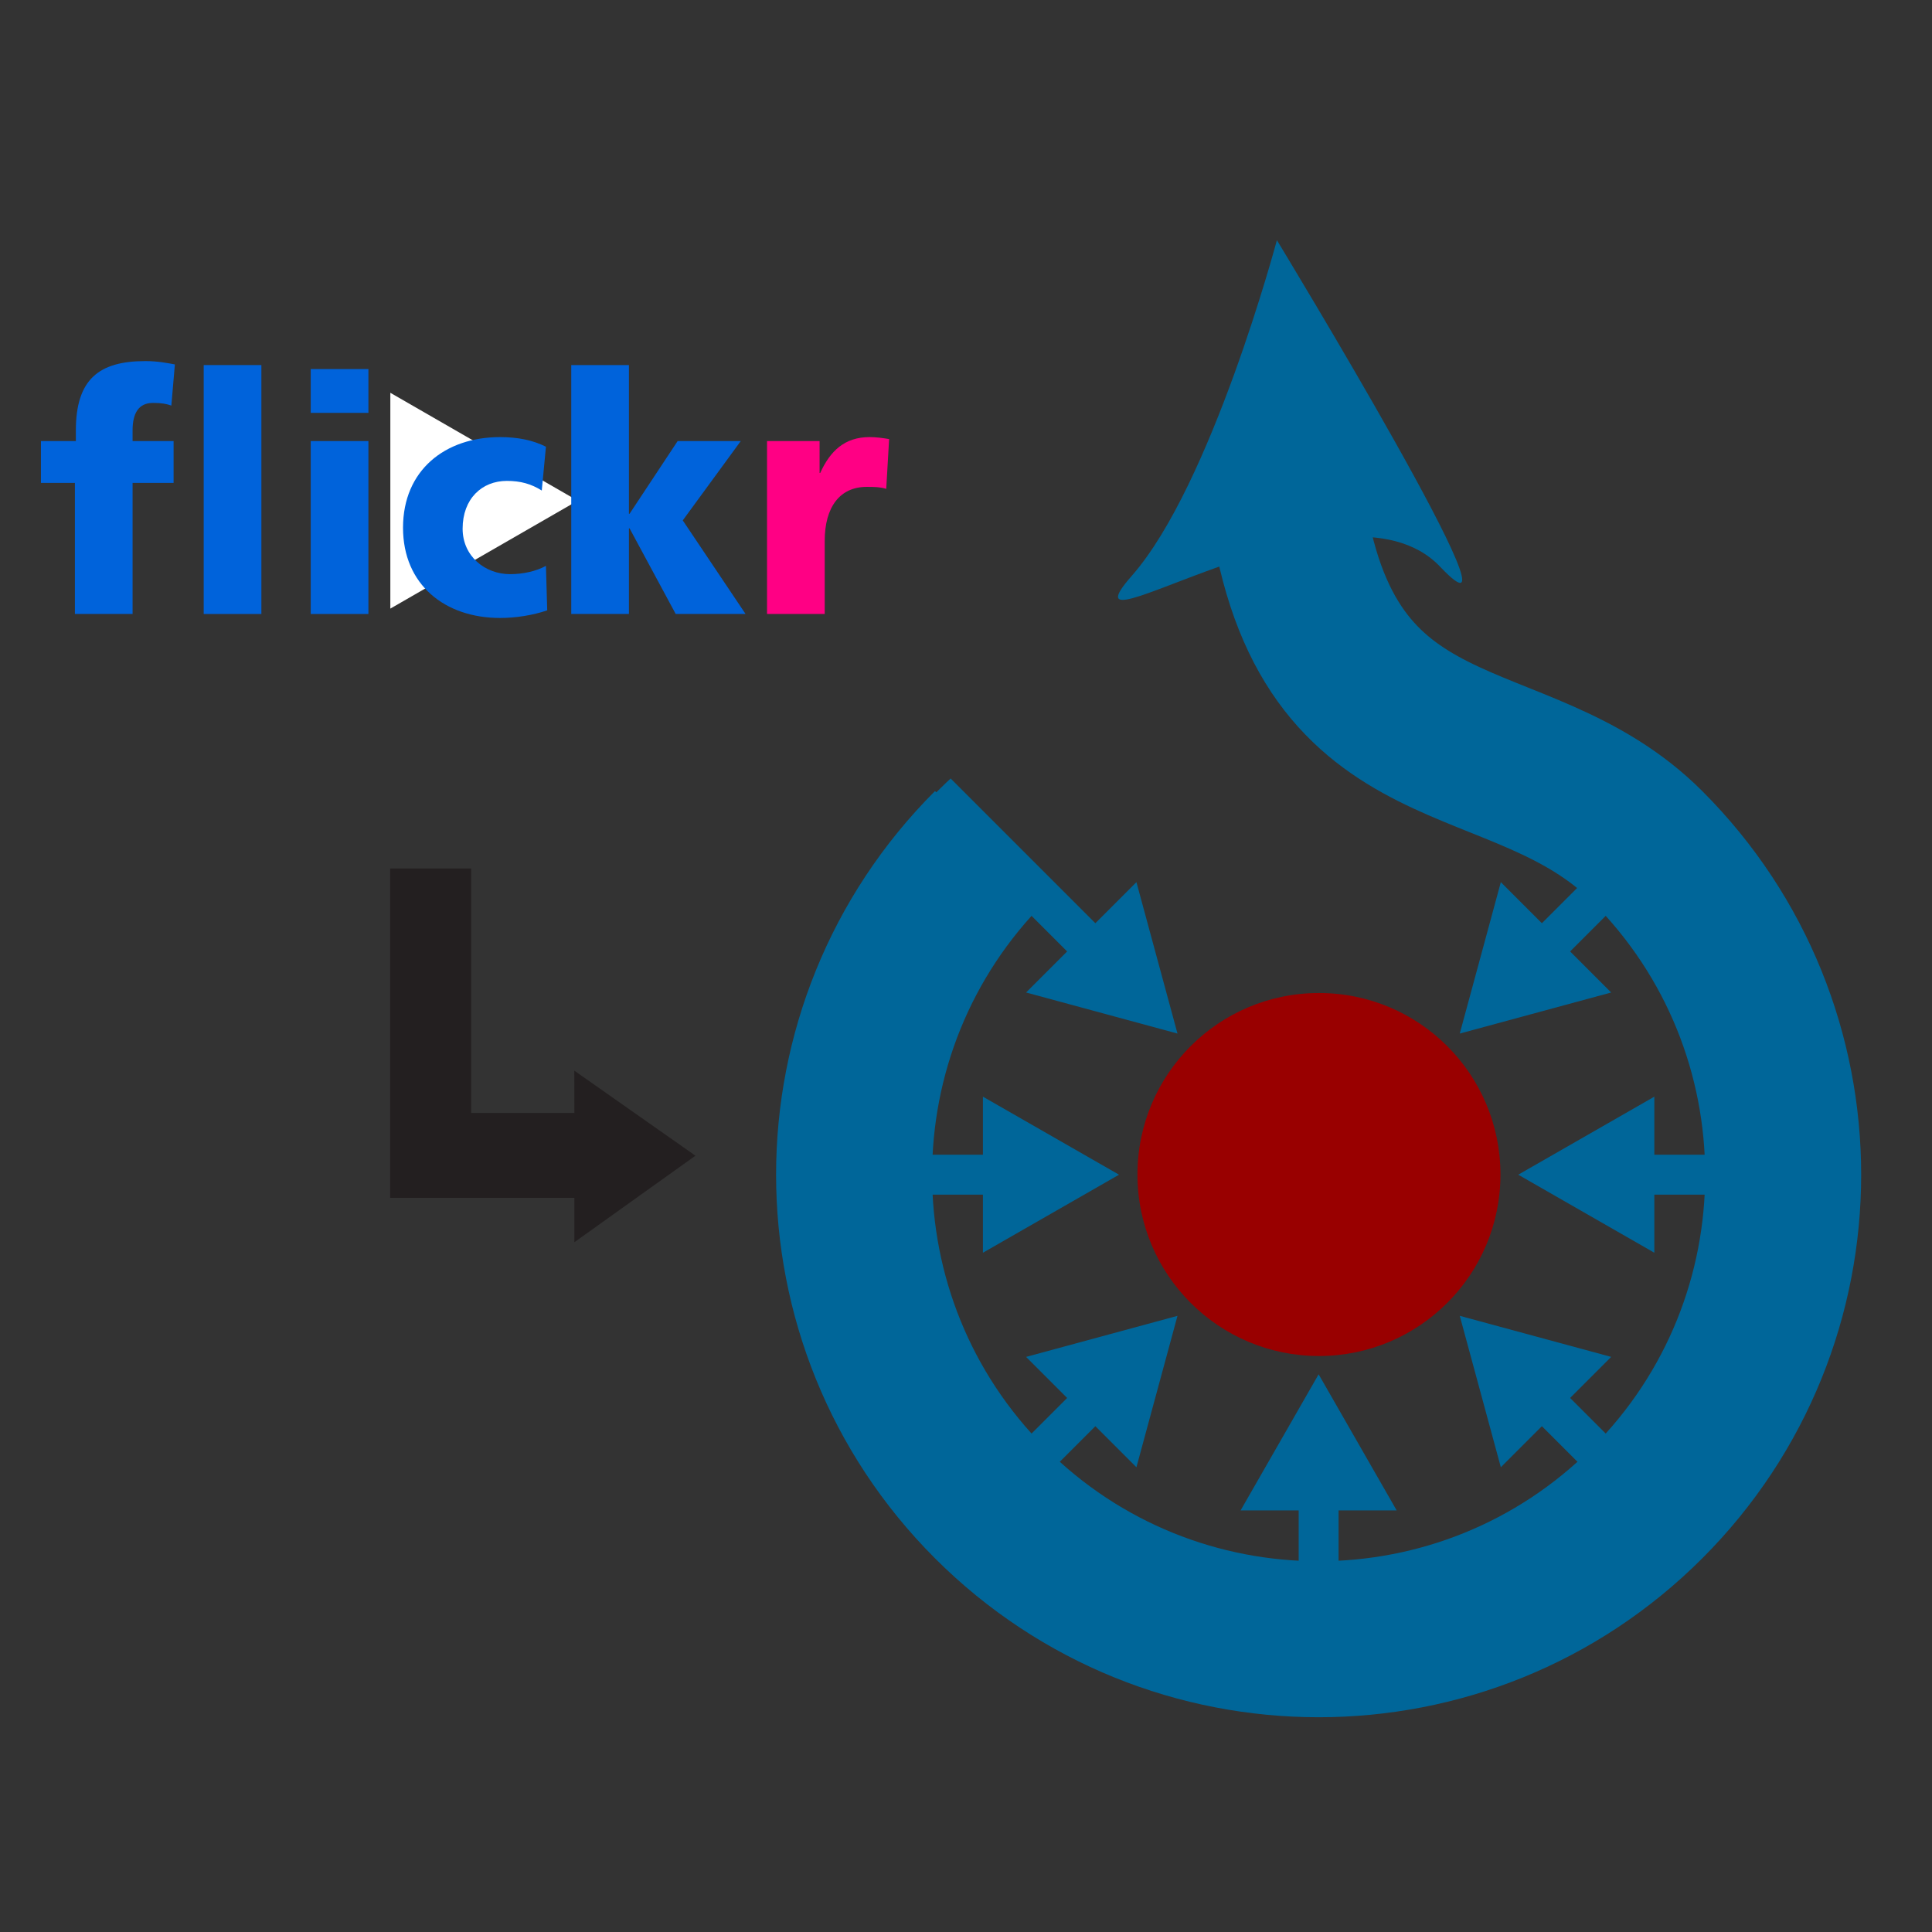 <?xml version="1.0" encoding="UTF-8" standalone="no"?>
<svg
   xml:space="preserve"
   width="346.667"
   height="346.667"
   version="1.1"
   id="svg94"
   sodipodi:docname="Youtube_to_Commons.svg"
   inkscape:version="1.2.1 (9c6d41e410, 2022-07-14)"
   xmlns:inkscape="http://www.inkscape.org/namespaces/inkscape"
   xmlns:sodipodi="http://sodipodi.sourceforge.net/DTD/sodipodi-0.dtd"
   xmlns:xlink="http://www.w3.org/1999/xlink"
   xmlns="http://www.w3.org/2000/svg"
   xmlns:svg="http://www.w3.org/2000/svg"><rect width="100%" height="100%" fill="#333333" stroke="none"/><sodipodi:namedview
   id="namedview96"
   pagecolor="#ffffff"
   bordercolor="#666666"
   borderopacity="1.0"
   inkscape:showpageshadow="2"
   inkscape:pageopacity="0.0"
   inkscape:pagecheckerboard="0"
   inkscape:deskcolor="#d1d1d1"
   showgrid="false"
   inkscape:zoom="1.5807693"
   inkscape:cx="242.9197"
   inkscape:cy="173.64963"
   inkscape:window-width="1366"
   inkscape:window-height="705"
   inkscape:window-x="-4"
   inkscape:window-y="-4"
   inkscape:window-maximized="1"
   inkscape:current-layer="svg94" />
  <defs
   id="defs5">
    <path
   id="a"
   d="M0 260h260V0H0Z" />
    <path
   id="b"
   d="M104.71 101.94c0-40.201 32.589-72.79 72.79-72.79 40.201 0 72.79 32.589 72.79 72.79 0 40.201-32.589 72.79-72.79 72.79-40.201 0-72.79-32.589-72.79-72.79" />
    <path
   id="c"
   d="M126.03 153.41c-28.427-28.426-28.427-74.514 0-102.941 28.426-28.425 74.514-28.425 102.941 0 28.425 28.427 28.425 74.515 0 102.941-14.213 14.214-32.842 21.32-51.471 21.32-18.628 0-37.257-7.106-51.47-21.32" />
  
    
    
    
    
    
    
    
    
  
      
      
      
    <clipPath
   clipPathUnits="userSpaceOnUse"
   id="clipPath619"><g
     id="g623"><use
       xlink:href="#a"
       id="use621"
       transform="matrix(1.333,0,0,-1.333,0,346.667)" /></g></clipPath><clipPath
   clipPathUnits="userSpaceOnUse"
   id="clipPath625"><g
     id="g629"><use
       xlink:href="#a"
       id="use627"
       transform="matrix(1.333,0,0,-1.333,0,346.667)" /></g></clipPath><clipPath
   clipPathUnits="userSpaceOnUse"
   id="clipPath631"><g
     id="g635"><use
       xlink:href="#a"
       id="use633"
       transform="matrix(1.333,0,0,-1.333,0,346.667)" /></g></clipPath></defs>
  <defs
   id="defs34">
    
    <clipPath
   id="e"
   clipPathUnits="userSpaceOnUse">
      <use
   xlink:href="#b"
   id="use10" />
    </clipPath>
    <clipPath
   id="f"
   clipPathUnits="userSpaceOnUse">
      <use
   xlink:href="#c"
   id="use13" />
    </clipPath>
    <clipPath
   id="g"
   clipPathUnits="userSpaceOnUse">
      <use
   xlink:href="#b"
   id="use16" />
    </clipPath>
    <clipPath
   id="h"
   clipPathUnits="userSpaceOnUse">
      <use
   xlink:href="#c"
   id="use19" />
    </clipPath>
    <clipPath
   id="i"
   clipPathUnits="userSpaceOnUse">
      <use
   xlink:href="#b"
   id="use22" />
    </clipPath>
    <clipPath
   id="j"
   clipPathUnits="userSpaceOnUse">
      <use
   xlink:href="#c"
   id="use25" />
    </clipPath>
    <clipPath
   id="k"
   clipPathUnits="userSpaceOnUse">
      <use
   xlink:href="#a"
   id="use28" />
    </clipPath>
    <clipPath
   id="l"
   clipPathUnits="userSpaceOnUse">
      <path
   d="M-34.02 39.06h68.04v-78.12H-34.02Z"
   id="path31" />
    </clipPath>
  </defs>
  <path
   fill="#ffffff"
   d="M 103.656,89.843 70.04,70.482 v 38.723 z"
   id="path38"
   style="stroke-width:1.333"
   clip-path="url(#clipPath625)" /><path
   fill="#990000"
   d="m 236.666,178.179 c 17.987,0 32.568,14.581 32.568,32.568 0,17.987 -14.581,32.568 -32.568,32.568 -17.987,0 -32.568,-14.581 -32.568,-32.568 0,-17.987 14.581,-32.568 32.568,-32.568"
   id="path40"
   style="stroke-width:1.333"
   clip-path="url(#clipPath619)" />
      
    <g
   fill="#006699"
   clip-path="url(#e)"
   id="g48"
   transform="matrix(1.333,0,0,-1.333,0,346.667)">
      <path
   d="m 174.813,57.973 v -28.823 h 5.374 v 28.823"
   id="path44" />
      <path
   d="m 166.997,56.752 10.503,18.32 10.504,-18.32"
   id="path46" />
    </g><g
   fill="#006699"
   clip-path="url(#f)"
   id="g54"
   transform="matrix(1.333,0,0,-1.333,0,346.667)">
      <path
   d="m 144.511,72.751 -20.381,-20.381 3.8,-3.8 20.381,20.381"
   id="path50" />
      <path
   d="m 138.12,77.414 20.381,5.527 -5.527,-20.381"
   id="path52" />
    </g><g
   fill="#006699"
   clip-path="url(#g)"
   id="g60"
   transform="matrix(1.333,0,0,-1.333,0,346.667)">
      <path
   d="m 133.533,104.627 h -28.823 v -5.374 h 28.823"
   id="path56" />
      <path
   d="m 132.311,112.443 18.32,-10.503 -18.32,-10.504"
   id="path58" />
    </g><g
   fill="#006699"
   clip-path="url(#h)"
   id="g68"
   transform="matrix(1.333,0,0,-1.333,0,346.667)">
      <path
   d="m 148.31,134.93 -20.381,20.381 -3.8,-3.8 20.381,-20.381"
   id="path62" />
      <path
   d="m 152.974,141.32 5.527,-20.381 -20.381,5.527 m 72.37,-53.716 20.381,-20.381 -3.8,-3.8 -20.381,20.381"
   id="path64" />
      <path
   d="m 216.88,77.414 -20.381,5.527 5.527,-20.381"
   id="path66" />
    </g><g
   fill="#006699"
   clip-path="url(#i)"
   id="g74"
   transform="matrix(1.333,0,0,-1.333,0,346.667)">
      <path
   d="m 221.467,104.627 h 28.823 v -5.374 h -28.823"
   id="path70" />
      <path
   d="m 222.689,112.443 -18.32,-10.503 18.32,-10.504"
   id="path72" />
    </g><g
   fill="#006699"
   clip-path="url(#j)"
   id="g80"
   transform="matrix(1.333,0,0,-1.333,0,346.667)">
      <path
   d="m 206.69,134.93 20.381,20.381 3.8,-3.8 -20.381,-20.381"
   id="path76" />
      <path
   d="m 202.026,141.32 -5.527,-20.381 20.381,5.527"
   id="path78" />
    </g><g
   clip-path="url(#k)"
   id="g90"
   transform="matrix(1.333,0,0,-1.333,0,346.667)">
      <path
   fill="none"
   stroke="#006699"
   stroke-width="21"
   d="m 133.284,146.156 c -24.42,-24.42 -24.42,-64.012 0,-88.432 24.42,-24.42 64.012,-24.42 88.432,0 24.42,24.42 24.42,64.012 0,88.432 -17.272,17.272 -43.352,8.463 -48.534,46.462"
   id="path82" />
      <path
   fill="#006699"
   d="m 171.882,227.735 c 0,0 -8.793,-32.975 -19.541,-45.189 -10.748,-12.213 28.334,15.145 41.525,1.222 13.19,-13.923 -21.984,43.967 -21.984,43.967"
   id="path84" />
      <g
   clip-path="url(#l)"
   transform="matrix(-0.604,0,0,0.644,73.066,118.005)"
   id="g88">
        <path
   fill="#231f20"
   d="m -7.04,-12.041 h 23.013 v 51.102 h 18.046 v -68.848 h -41.059 v -9.272 l -26.98,18.084 27.001,17.779 z"
   id="path86" />
      </g>
    </g>
<g
   transform="matrix(0.296,0,0,0.296,7.345,64.792)"
   id="g2403"
   style="overflow:visible">
	<g
   id="g2405">
		<path
   d="M 20.591,73.837 H 0 V 48.486 H 21.173 V 42.05 C 21.173,10.865 35.353,0 63.324,0 70.9,0 76.727,1.207 81.194,2.013 L 79.058,26.96 c -2.913,-1.006 -5.827,-1.61 -11.071,-1.61 -8.935,0 -12.432,6.438 -12.432,16.7 v 6.437 H 80.418 V 73.838 H 55.555 v 79.467 H 20.591 Z"
   id="path2407"
   style="fill:#0063db" />
		<rect
   width="34.964"
   height="150.889"
   x="98.675"
   y="2.415"
   id="rect2409"
   style="fill:#0063db" />
		<rect
   width="34.965"
   height="26.557"
   x="163.552"
   y="4.829"
   id="rect2411"
   style="fill:#0063db" />
		<rect
   width="34.965"
   height="104.817"
   x="163.552"
   y="48.486"
   id="rect2413"
   style="fill:#0063db" />
		<path
   d="m 303.604,78.462 c -6.41,-4.021 -12.82,-5.833 -21.173,-5.833 -15.151,0 -26.806,10.864 -26.806,28.972 0,16.699 13.598,27.561 28.749,27.561 7.965,0 15.93,-1.809 21.756,-5.029 l 0.777,26.959 c -8.742,3.02 -19.23,4.629 -28.554,4.629 -33.412,0 -58.857,-20.119 -58.857,-54.723 0,-34.806 25.445,-54.924 58.857,-54.924 10.49,0 19.812,1.811 27.777,5.834 z"
   id="path2415"
   style="fill:#0063db" />
		<polygon
   points="424.231,48.486 389.073,96.569 427.145,153.304 384.799,153.304 356.829,101.399 356.44,101.399 356.44,153.304 321.477,153.304 321.477,2.415 356.44,2.415 356.44,92.548 356.829,92.548 385.965,48.486 "
   id="polygon2417"
   style="fill:#0063db" />
		<path
   d="m 512.417,77.456 c -3.885,-1.205 -7.771,-1.205 -11.848,-1.205 -16.316,0 -25.447,12.271 -25.447,32.793 v 44.26 H 440.159 V 48.486 h 31.855 V 67.8 h 0.389 c 6.02,-13.279 14.762,-21.728 29.914,-21.728 4.076,0 8.35,0.603 11.85,1.206 z"
   id="path2419"
   style="fill:#ff0084" />
		
		
	</g>
</g></svg>
